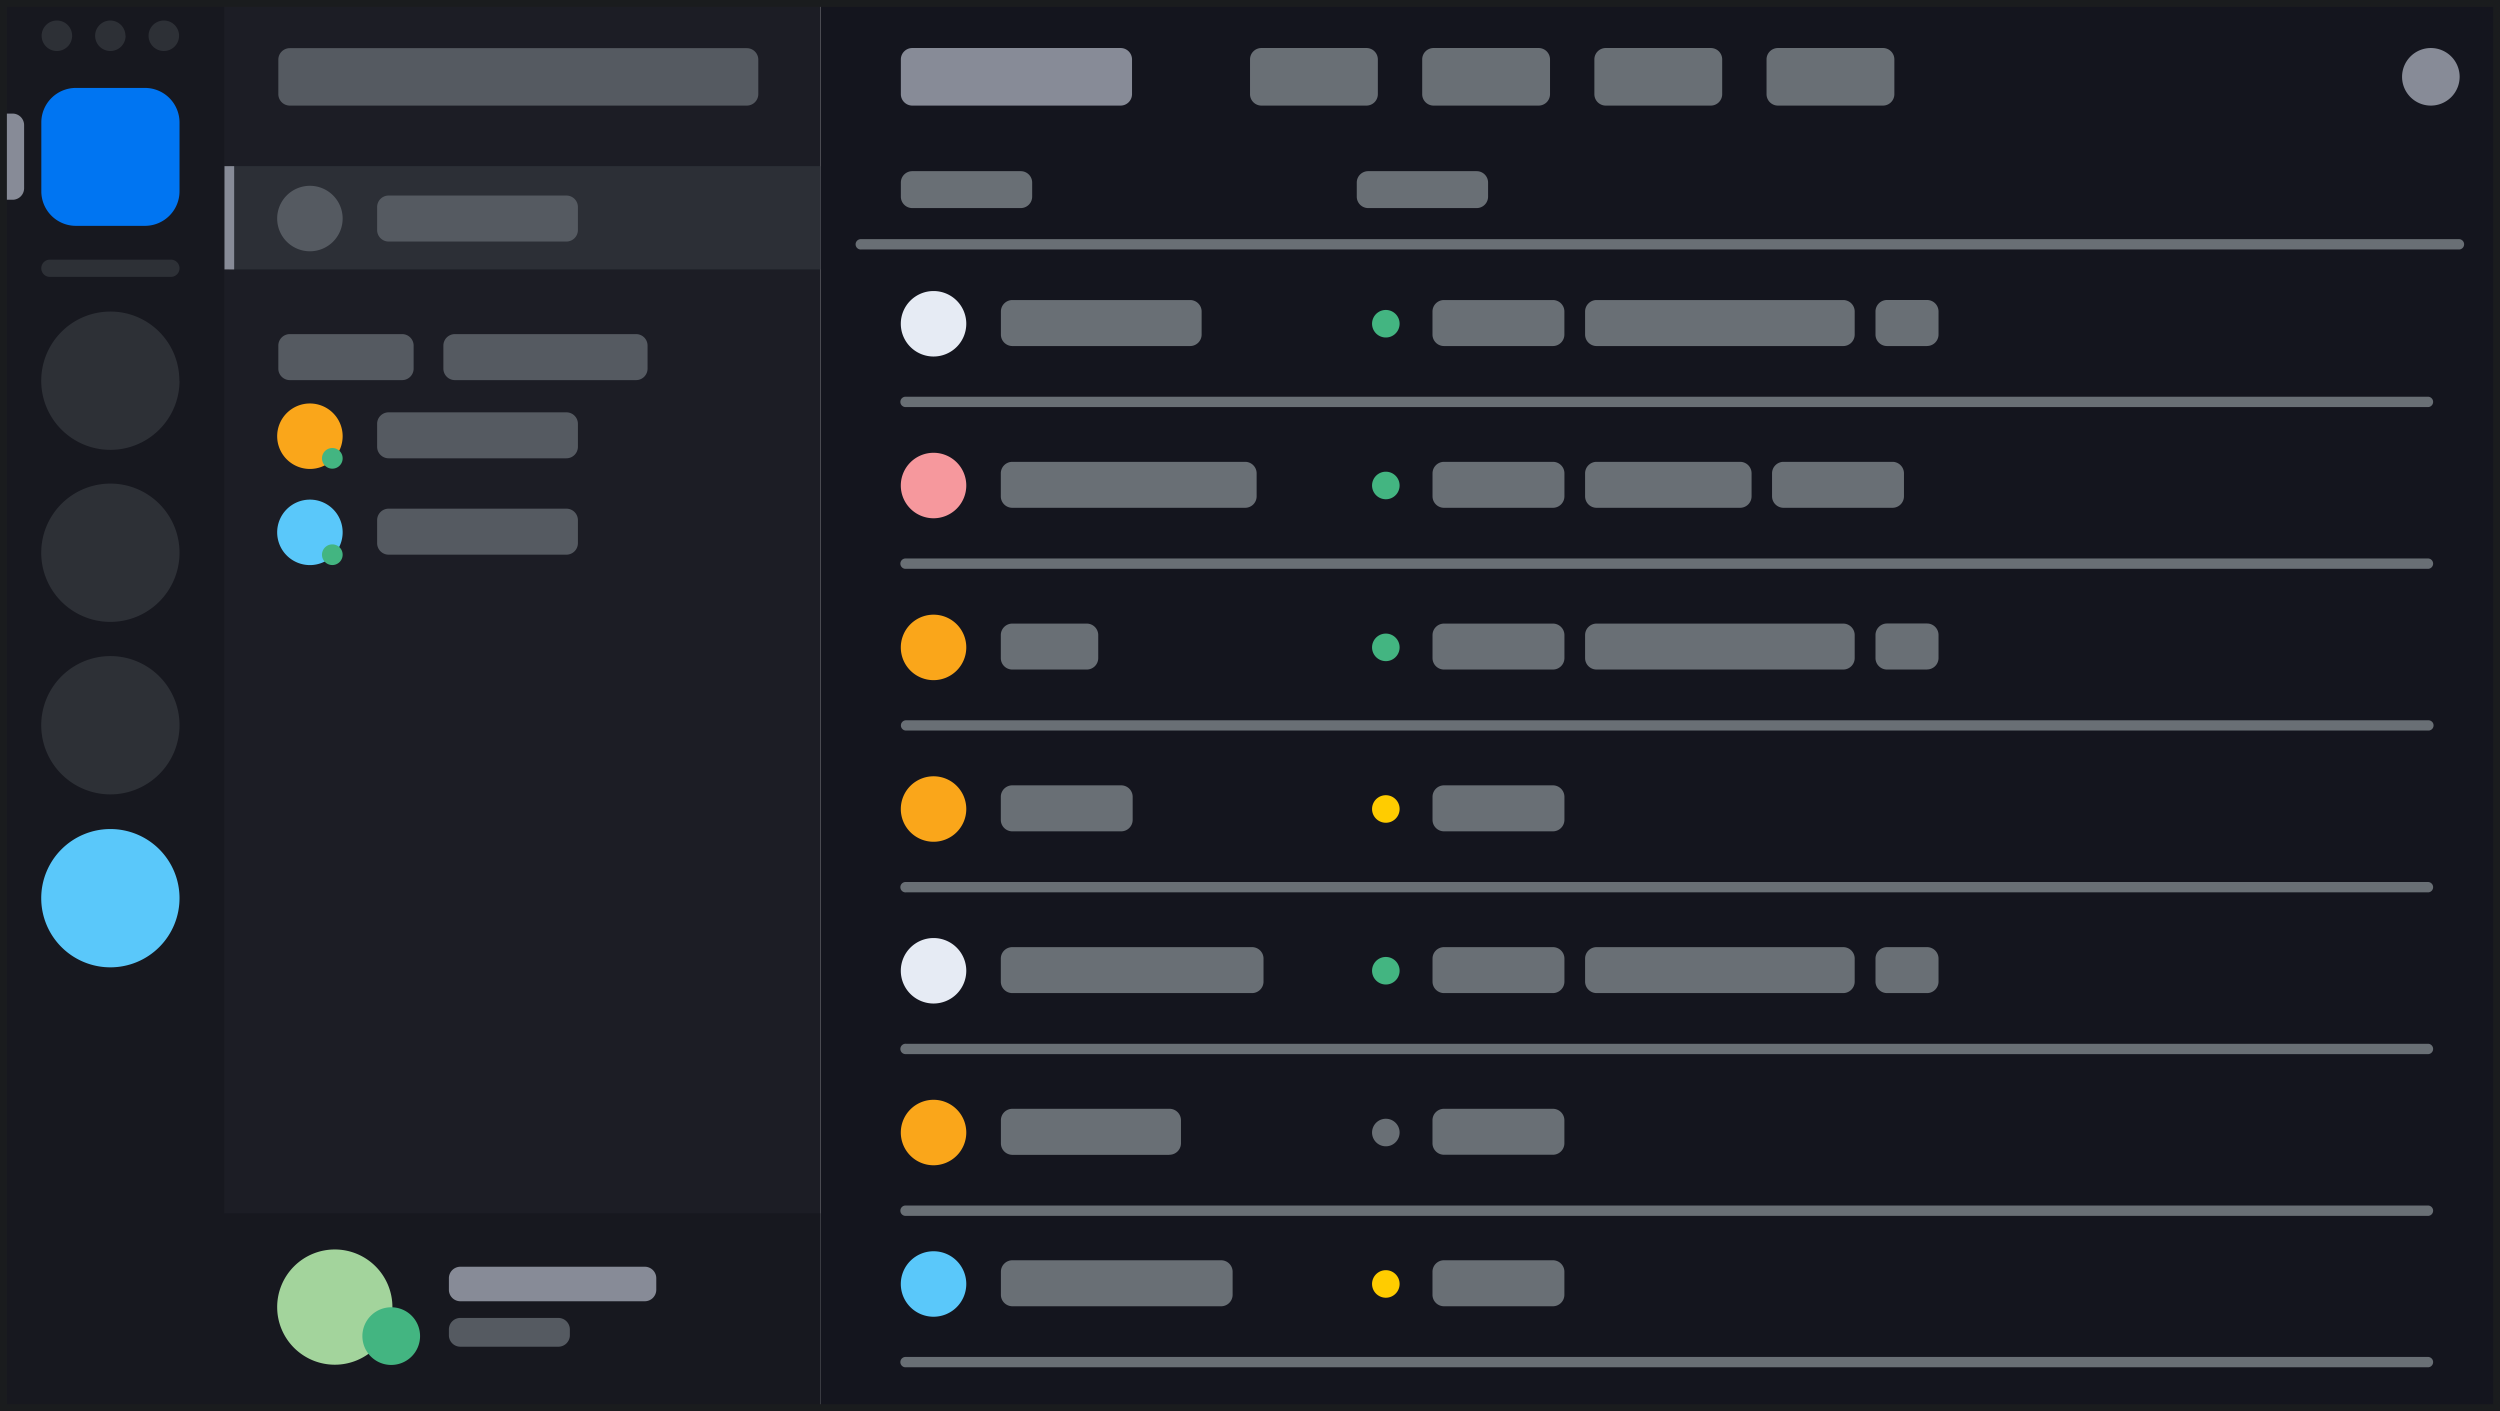 <svg id="Layer_1" data-name="Layer 1" xmlns="http://www.w3.org/2000/svg" xmlns:xlink="http://www.w3.org/1999/xlink" viewBox="0 0 544.51 307.34"><defs><style>.cls-1{fill:#fff;}.cls-1,.cls-10,.cls-11,.cls-12,.cls-13,.cls-14,.cls-15,.cls-16,.cls-17,.cls-18,.cls-3,.cls-4,.cls-5,.cls-6,.cls-7,.cls-8,.cls-9{fill-rule:evenodd;}.cls-2{mask:url(#mask);}.cls-3{fill:#14151e;}.cls-4{fill:#1c1d25;}.cls-5{fill:#555a61;}.cls-6{fill:#2c2f36;}.cls-7{fill:#878b97;}.cls-8{fill:#17181f;}.cls-9{fill:#a3d49c;}.cls-10{fill:#43b581;}.cls-11{fill:#2d3036;}.cls-12{fill:#5ac8fa;}.cls-13{fill:#696f75;}.cls-14{fill:#e6ebf4;}.cls-15{fill:#f6989d;}.cls-16{fill:#faa61a;}.cls-17{fill:#fc0;}.cls-18{fill:#0075f2;}.cls-19{fill:none;stroke:#1a1c1e;stroke-linecap:round;stroke-linejoin:round;stroke-width:3px;}</style><mask id="mask" x="-17.24" y="-16.49" width="579" height="469.62" maskUnits="userSpaceOnUse"><g id="b"><path id="a" class="cls-1" d="M-17.24,453.13h579V-16.49h-579Z"/></g></mask></defs><g class="cls-2"><path class="cls-3" d="M178.67,307.34H544.51V0H178.67"/></g><g class="cls-2"><path class="cls-4" d="M47.83,307.34H178.67V.25H47.83"/></g><g class="cls-2"><path class="cls-5" d="M87.58,82.79H63.13a2.51,2.51,0,0,1-2.51-2.51v-5a2.51,2.51,0,0,1,2.51-2.51H87.58a2.51,2.51,0,0,1,2.51,2.51v5a2.51,2.51,0,0,1-2.51,2.51m51,0H99.08a2.51,2.51,0,0,1-2.51-2.51v-5a2.51,2.51,0,0,1,2.51-2.51h39.46a2.5,2.5,0,0,1,2.5,2.51v5a2.5,2.5,0,0,1-2.5,2.51"/></g><g class="cls-2"><path class="cls-6" d="M49.94,58.68H178.67V36.19H49.94"/></g><g class="cls-2"><path class="cls-5" d="M123.36,52.61H84.65a2.51,2.51,0,0,1-2.51-2.51v-5a2.51,2.51,0,0,1,2.51-2.51h38.71a2.51,2.51,0,0,1,2.51,2.51v5a2.51,2.51,0,0,1-2.51,2.51"/></g><g class="cls-2"><path class="cls-7" d="M48.85,58.68H51V36.19H48.85"/></g><g class="cls-2"><path class="cls-8" d="M47.83,307.34H178.67V264.26H47.83"/></g><g class="cls-2"><path class="cls-9" d="M85.47,284.68a12.55,12.55,0,1,1-12.55-12.54,12.55,12.55,0,0,1,12.55,12.54"/></g><g class="cls-2"><path class="cls-10" d="M91.49,291a6.28,6.28,0,1,1-6.27-6.27A6.27,6.27,0,0,1,91.49,291"/></g><g class="cls-2"><path class="cls-7" d="M140.43,283.42H100.28a2.5,2.5,0,0,1-2.51-2.5v-2.51a2.51,2.51,0,0,1,2.51-2.51h40.15a2.51,2.51,0,0,1,2.51,2.51v2.51a2.51,2.51,0,0,1-2.51,2.5"/></g><g class="cls-2"><path class="cls-5" d="M121.61,293.32H100.28a2.5,2.5,0,0,1-2.51-2.5v-1.26a2.51,2.51,0,0,1,2.51-2.51h21.33a2.52,2.52,0,0,1,2.51,2.51v1.26a2.51,2.51,0,0,1-2.51,2.5M162.65,23H63.13a2.51,2.51,0,0,1-2.51-2.51V13a2.51,2.51,0,0,1,2.51-2.51h99.52A2.51,2.51,0,0,1,165.16,13v7.52A2.51,2.51,0,0,1,162.65,23"/></g><g class="cls-2"><path class="cls-8" d="M.23,307.34H48.85V.25H.23"/></g><g class="cls-2"><path class="cls-11" d="M39.1,120.33a15.06,15.06,0,1,1-15.06-15,15.05,15.05,0,0,1,15.06,15M27.36,7.79A3.32,3.32,0,1,1,24,4.47a3.31,3.31,0,0,1,3.32,3.32m-11.61,0a3.32,3.32,0,1,1-3.32-3.32,3.32,3.32,0,0,1,3.32,3.32M39,7.79a3.32,3.32,0,1,1-3.32-3.32A3.31,3.31,0,0,1,39,7.79M39.1,158A15.06,15.06,0,1,1,24,142.9,15.05,15.05,0,0,1,39.1,158m0-75A15.06,15.06,0,1,1,24,67.86a15,15,0,0,1,15.06,15"/></g><g class="cls-2"><path class="cls-12" d="M39.1,195.57a15.06,15.06,0,1,1-15.06-15,15.05,15.05,0,0,1,15.06,15"/></g><g class="cls-2"><path class="cls-11" d="M37.22,60.31H10.87a1.88,1.88,0,1,1,0-3.76H37.22a1.88,1.88,0,0,1,0,3.76"/></g><g class="cls-2"><path class="cls-7" d="M244.07,23H198.7a2.5,2.5,0,0,1-2.49-2.49V12.94a2.49,2.49,0,0,1,2.49-2.48h45.37a2.49,2.49,0,0,1,2.49,2.48v7.57A2.5,2.5,0,0,1,244.07,23"/></g><g class="cls-2"><path class="cls-13" d="M222.32,45.32H198.7a2.49,2.49,0,0,1-2.49-2.49V39.77a2.49,2.49,0,0,1,2.49-2.49h23.62a2.49,2.49,0,0,1,2.49,2.49v3.06a2.49,2.49,0,0,1-2.49,2.49m99.25,0H298a2.49,2.49,0,0,1-2.49-2.49V39.77A2.49,2.49,0,0,1,298,37.28h23.62a2.49,2.49,0,0,1,2.49,2.49v3.06a2.49,2.49,0,0,1-2.49,2.49M297.61,23H274.75a2.49,2.49,0,0,1-2.49-2.49V12.94a2.48,2.48,0,0,1,2.49-2.48h22.86a2.48,2.48,0,0,1,2.49,2.48v7.57A2.49,2.49,0,0,1,297.61,23m37.5,0H312.25a2.49,2.49,0,0,1-2.49-2.49V12.94a2.48,2.48,0,0,1,2.49-2.48h22.86a2.48,2.48,0,0,1,2.49,2.48v7.57A2.49,2.49,0,0,1,335.11,23m37.5,0H349.75a2.49,2.49,0,0,1-2.49-2.49V12.94a2.48,2.48,0,0,1,2.49-2.48h22.86a2.48,2.48,0,0,1,2.49,2.48v7.57A2.49,2.49,0,0,1,372.61,23m37.5,0H387.25a2.49,2.49,0,0,1-2.49-2.49V12.94a2.48,2.48,0,0,1,2.49-2.48h22.86a2.48,2.48,0,0,1,2.49,2.48v7.57A2.49,2.49,0,0,1,410.11,23"/></g><g class="cls-2"><path class="cls-7" d="M529.45,23a6.27,6.27,0,1,1,6.27-6.27A6.28,6.28,0,0,1,529.45,23"/></g><g class="cls-2"><path class="cls-13" d="M535.67,54.34H187.59a1.13,1.13,0,1,1,0-2.25H535.67a1.13,1.13,0,0,1,0,2.25m-6.75,34.32H197.34a1.13,1.13,0,1,1,0-2.25H528.92a1.13,1.13,0,0,1,0,2.25M259.19,75.37h-38.7A2.51,2.51,0,0,1,218,72.86v-5a2.51,2.51,0,0,1,2.51-2.51h38.7a2.51,2.51,0,0,1,2.51,2.51v5a2.51,2.51,0,0,1-2.51,2.51m79,0H314.52A2.51,2.51,0,0,1,312,72.86v-5a2.51,2.51,0,0,1,2.51-2.51h23.71a2.51,2.51,0,0,1,2.51,2.51v5a2.51,2.51,0,0,1-2.51,2.51m63.23,0H347.75a2.51,2.51,0,0,1-2.51-2.51v-5a2.51,2.51,0,0,1,2.51-2.51h53.71a2.5,2.5,0,0,1,2.5,2.51v5a2.5,2.5,0,0,1-2.5,2.51m18.22,0H411a2.51,2.51,0,0,1-2.51-2.51v-5A2.51,2.51,0,0,1,411,65.34h8.71a2.51,2.51,0,0,1,2.51,2.51v5a2.51,2.51,0,0,1-2.51,2.51"/></g><g class="cls-2"><path class="cls-14" d="M210.46,70.51a7.13,7.13,0,1,1-7.12-7.12,7.12,7.12,0,0,1,7.12,7.12"/></g><g class="cls-2"><path class="cls-10" d="M304.84,70.51a3,3,0,1,1-3-3,3,3,0,0,1,3,3"/></g><g class="cls-2"><path class="cls-13" d="M528.92,123.89H197.34a1.13,1.13,0,1,1,0-2.25H528.92a1.13,1.13,0,0,1,0,2.25M271.19,110.6h-50.7a2.5,2.5,0,0,1-2.51-2.5v-5a2.51,2.51,0,0,1,2.51-2.51h50.7a2.51,2.51,0,0,1,2.51,2.51v5a2.5,2.5,0,0,1-2.51,2.5m67,0H314.52a2.5,2.5,0,0,1-2.51-2.5v-5a2.51,2.51,0,0,1,2.51-2.51h23.71a2.51,2.51,0,0,1,2.51,2.51v5a2.51,2.51,0,0,1-2.51,2.5m40.73,0H347.75a2.5,2.5,0,0,1-2.51-2.5v-5a2.51,2.51,0,0,1,2.51-2.51H379a2.5,2.5,0,0,1,2.5,2.51v5a2.5,2.5,0,0,1-2.5,2.5m33.22,0H388.47a2.51,2.51,0,0,1-2.51-2.5v-5a2.51,2.51,0,0,1,2.51-2.51h23.71a2.51,2.51,0,0,1,2.51,2.51v5a2.5,2.5,0,0,1-2.51,2.5"/></g><g class="cls-2"><path class="cls-15" d="M210.46,105.74a7.13,7.13,0,1,1-7.12-7.12,7.12,7.12,0,0,1,7.12,7.12"/></g><g class="cls-2"><path class="cls-10" d="M304.84,105.74a3,3,0,1,1-3-3,3,3,0,0,1,3,3"/></g><g class="cls-2"><path class="cls-13" d="M528.92,159.12H197.34a1.12,1.12,0,1,1,0-2.24H528.92a1.12,1.12,0,1,1,0,2.24M236.69,145.83h-16.2a2.5,2.5,0,0,1-2.51-2.5v-5a2.51,2.51,0,0,1,2.51-2.51h16.2a2.51,2.51,0,0,1,2.51,2.51v5a2.5,2.5,0,0,1-2.51,2.5m101.54,0H314.52a2.5,2.5,0,0,1-2.51-2.5v-5a2.51,2.51,0,0,1,2.51-2.51h23.71a2.52,2.52,0,0,1,2.51,2.51v5a2.51,2.51,0,0,1-2.51,2.5m63.23,0H347.75a2.5,2.5,0,0,1-2.51-2.5v-5a2.51,2.51,0,0,1,2.51-2.51h53.71a2.51,2.51,0,0,1,2.5,2.51v5a2.5,2.5,0,0,1-2.5,2.5m18.22,0H411a2.51,2.51,0,0,1-2.51-2.5v-5A2.52,2.52,0,0,1,411,135.8h8.71a2.51,2.51,0,0,1,2.51,2.51v5a2.5,2.5,0,0,1-2.51,2.5"/></g><g class="cls-2"><path class="cls-16" d="M210.46,141a7.13,7.13,0,1,1-7.12-7.12,7.12,7.12,0,0,1,7.12,7.12"/></g><g class="cls-2"><path class="cls-10" d="M304.84,141a3,3,0,1,1-3-3,3,3,0,0,1,3,3"/></g><g class="cls-2"><path class="cls-13" d="M528.92,194.36H197.34a1.13,1.13,0,1,1,0-2.25H528.92a1.13,1.13,0,0,1,0,2.25M244.19,181.07h-23.7a2.51,2.51,0,0,1-2.51-2.51v-5a2.51,2.51,0,0,1,2.51-2.51h23.7a2.51,2.51,0,0,1,2.51,2.51v5a2.51,2.51,0,0,1-2.51,2.51m94,0H314.52a2.51,2.51,0,0,1-2.51-2.51v-5a2.51,2.51,0,0,1,2.51-2.51h23.71a2.52,2.52,0,0,1,2.51,2.51v5a2.52,2.52,0,0,1-2.51,2.51"/></g><g class="cls-2"><path class="cls-16" d="M210.46,176.2a7.13,7.13,0,1,1-7.12-7.12,7.12,7.12,0,0,1,7.12,7.12"/></g><g class="cls-2"><path class="cls-17" d="M304.84,176.2a3,3,0,1,1-3-3,3,3,0,0,1,3,3"/></g><g class="cls-2"><path class="cls-13" d="M528.92,229.59H197.34a1.13,1.13,0,1,1,0-2.25H528.92a1.13,1.13,0,0,1,0,2.25M272.69,216.3h-52.2a2.51,2.51,0,0,1-2.51-2.51v-5a2.5,2.5,0,0,1,2.51-2.5h52.2a2.5,2.5,0,0,1,2.51,2.5v5a2.51,2.51,0,0,1-2.51,2.51m65.54,0H314.52a2.51,2.51,0,0,1-2.51-2.51v-5a2.5,2.5,0,0,1,2.51-2.5h23.71a2.51,2.51,0,0,1,2.51,2.5v5a2.52,2.52,0,0,1-2.51,2.51m63.23,0H347.75a2.51,2.51,0,0,1-2.51-2.51v-5a2.5,2.5,0,0,1,2.51-2.5h53.71a2.5,2.5,0,0,1,2.5,2.5v5a2.51,2.51,0,0,1-2.5,2.51m18.22,0H411a2.52,2.52,0,0,1-2.51-2.51v-5a2.51,2.51,0,0,1,2.51-2.5h8.71a2.5,2.5,0,0,1,2.51,2.5v5a2.51,2.51,0,0,1-2.51,2.51"/></g><g class="cls-2"><path class="cls-14" d="M210.46,211.43a7.13,7.13,0,1,1-7.12-7.12,7.13,7.13,0,0,1,7.12,7.12"/></g><g class="cls-2"><path class="cls-10" d="M304.84,211.43a3,3,0,1,1-3-3,3,3,0,0,1,3,3"/></g><g class="cls-2"><path class="cls-13" d="M528.92,264.82H197.34a1.13,1.13,0,1,1,0-2.25H528.92a1.13,1.13,0,0,1,0,2.25M254.69,251.53h-34.2A2.51,2.51,0,0,1,218,249v-5a2.5,2.5,0,0,1,2.51-2.5h34.2a2.5,2.5,0,0,1,2.51,2.5v5a2.51,2.51,0,0,1-2.51,2.51m83.54,0H314.52A2.51,2.51,0,0,1,312,249v-5a2.5,2.5,0,0,1,2.51-2.5h23.71a2.51,2.51,0,0,1,2.51,2.5v5a2.51,2.51,0,0,1-2.51,2.51"/></g><g class="cls-2"><path class="cls-16" d="M210.46,246.67a7.13,7.13,0,1,1-7.12-7.13,7.12,7.12,0,0,1,7.12,7.13"/></g><g class="cls-2"><path class="cls-13" d="M304.84,246.67a3,3,0,1,1-3-3,3,3,0,0,1,3,3M528.92,297.8H197.34a1.13,1.13,0,1,1,0-2.25H528.92a1.13,1.13,0,0,1,0,2.25m-263-13.29H220.49A2.51,2.51,0,0,1,218,282v-5a2.51,2.51,0,0,1,2.51-2.51h45.45a2.51,2.51,0,0,1,2.51,2.51v5a2.51,2.51,0,0,1-2.51,2.51m72.29,0H314.52A2.51,2.51,0,0,1,312,282v-5a2.51,2.51,0,0,1,2.51-2.51h23.71a2.51,2.51,0,0,1,2.51,2.51v5a2.51,2.51,0,0,1-2.51,2.51"/></g><g class="cls-2"><path class="cls-12" d="M210.46,279.65a7.13,7.13,0,1,1-7.12-7.12,7.12,7.12,0,0,1,7.12,7.12"/></g><g class="cls-2"><path class="cls-17" d="M304.84,279.65a3,3,0,1,1-3-3,3,3,0,0,1,3,3"/></g><g class="cls-2"><path class="cls-5" d="M74.63,47.59a7.13,7.13,0,1,1-7.13-7.12,7.13,7.13,0,0,1,7.13,7.12"/></g><g class="cls-2"><path class="cls-7" d="M.23,24.74H2.74a2.51,2.51,0,0,1,2.51,2.51V41a2.51,2.51,0,0,1-2.51,2.51H.23Z"/></g><g class="cls-2"><path class="cls-18" d="M31.57,49.19h-15A7.53,7.53,0,0,1,9,41.67v-15a7.53,7.53,0,0,1,7.53-7.52H31.57a7.53,7.53,0,0,1,7.53,7.52V41.67a7.53,7.53,0,0,1-7.53,7.52"/></g><g class="cls-2"><path class="cls-5" d="M123.36,99.82H84.65a2.51,2.51,0,0,1-2.51-2.51v-5a2.5,2.5,0,0,1,2.51-2.5h38.71a2.5,2.5,0,0,1,2.51,2.5v5a2.51,2.51,0,0,1-2.51,2.51"/></g><g class="cls-2"><path class="cls-16" d="M74.63,95a7.13,7.13,0,1,1-7.13-7.12A7.13,7.13,0,0,1,74.63,95"/></g><g class="cls-2"><path class="cls-10" d="M74.63,99.83a2.25,2.25,0,1,1-2.25-2.25,2.25,2.25,0,0,1,2.25,2.25"/></g><g class="cls-2"><path class="cls-5" d="M123.36,120.81H84.65a2.51,2.51,0,0,1-2.51-2.51v-5a2.51,2.51,0,0,1,2.51-2.51h38.71a2.51,2.51,0,0,1,2.51,2.51v5a2.51,2.51,0,0,1-2.51,2.51"/></g><g class="cls-2"><path class="cls-12" d="M74.63,115.94a7.13,7.13,0,1,1-7.13-7.12,7.12,7.12,0,0,1,7.13,7.12"/></g><g class="cls-2"><path class="cls-10" d="M74.63,120.82a2.25,2.25,0,1,1-2.25-2.25,2.24,2.24,0,0,1,2.25,2.25"/></g><g class="cls-2"><path class="cls-19" d="M0,307.34H544.51V0H0Z"/></g></svg>